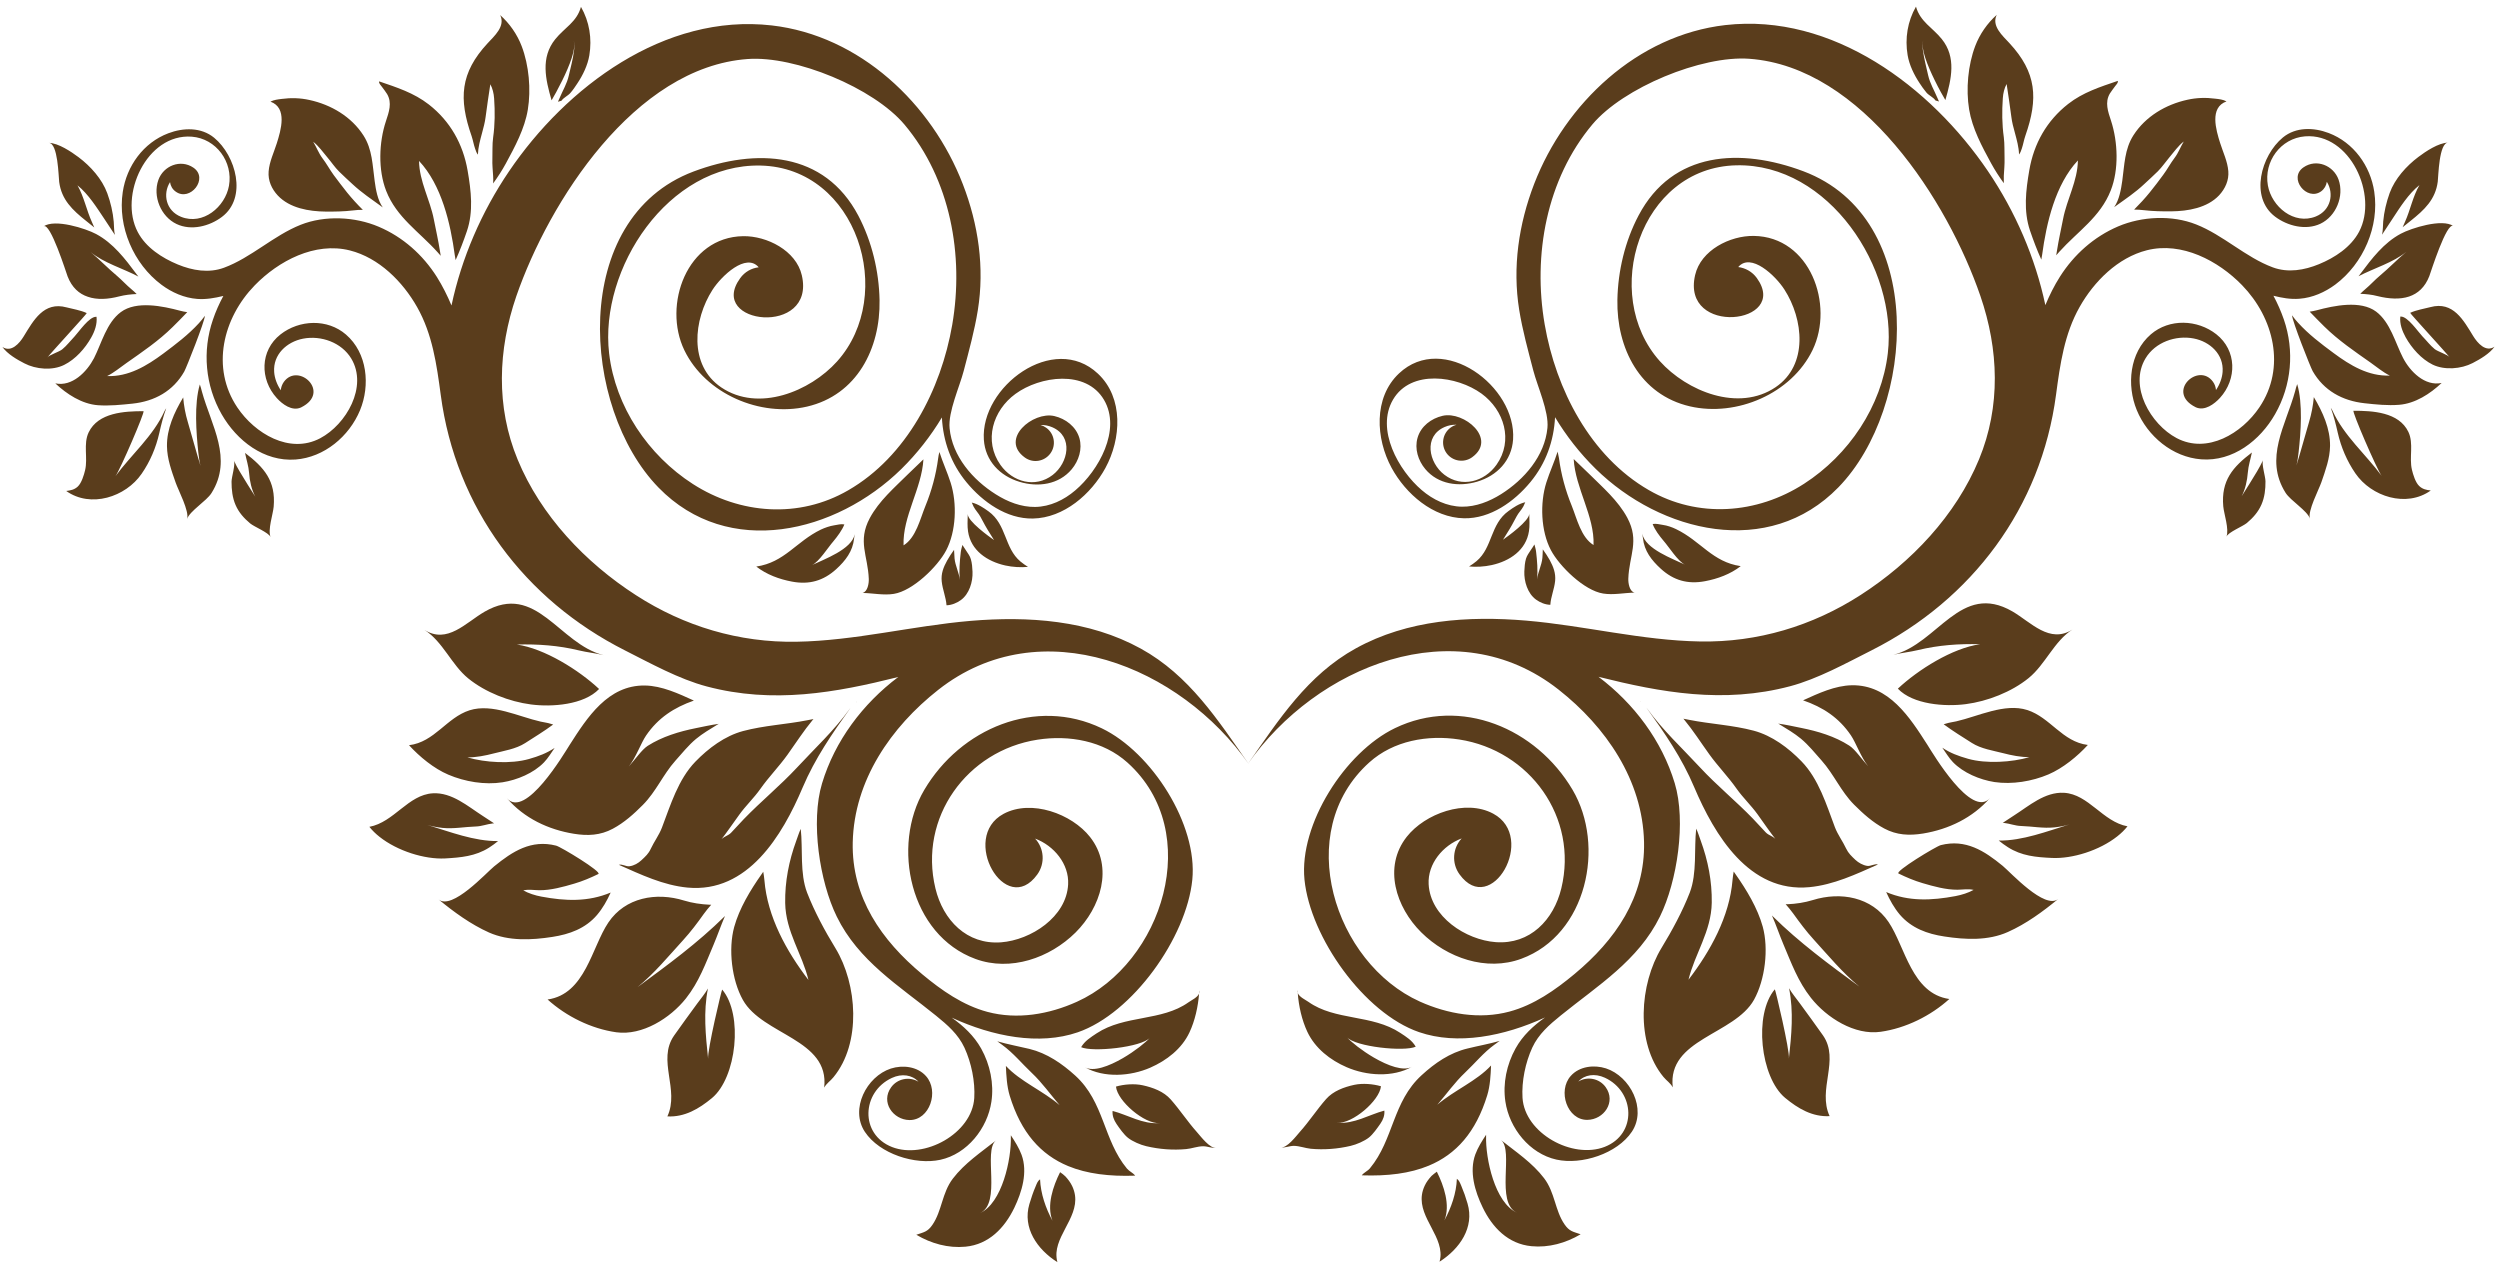<svg xmlns="http://www.w3.org/2000/svg" xmlns:xlink="http://www.w3.org/1999/xlink" xmlns:a="http://ns.adobe.com/AdobeSVGViewerExtensions/3.0/" version="1.1" baseProfile="tiny" x="0px" y="0px" width="302px" height="153px" viewBox="-0.29 -0.8 302 153" overflow="visible" xml:space="preserve">
<defs>
</defs>
<path fill="#5A3D1C" d="M103.14,83.99l0.1,0.05l-0.08-0.06C103.15,83.98,103.14,83.98,103.14,83.99z M96.67,94.33  c1.5-3.53,3.57-6.52,5.77-9.6c-0.04,0.05-0.07,0.09-0.11,0.14c-1.85,2.57-4.2,4.74-6.35,7.06c-2.03,2.18-4.34,4.07-6.41,6.21  c-0.53,0.55-1.03,1.12-1.55,1.66c-0.36,0.38-1,0.48-1.27,0.93c0.79-1.01,1.51-2.08,2.26-3.11c0.79-1.1,1.77-2.01,2.55-3.12  c1.02-1.45,2.25-2.69,3.28-4.13c1-1.4,1.95-2.88,3.05-4.21c0.03-0.04,0.06-0.07,0.09-0.1c-0.24,0.05-0.49,0.09-0.72,0.14  c-2.58,0.51-5.24,0.63-7.79,1.31c-2.2,0.59-4.18,2.07-5.76,3.7c-2.08,2.15-3,5.24-4.04,7.97c-0.35,0.91-0.94,1.68-1.35,2.56  c-0.27,0.59-0.64,0.92-1.12,1.37c-0.38,0.36-0.9,0.66-1.43,0.73c-0.46,0.07-0.85-0.29-1.3-0.17c2.66,1.18,5.36,2.47,8.29,2.75  C90.04,107.11,94.22,100.12,96.67,94.33z M89.45,119.99c2.38,4.26,10.5,4.73,9.82,10.59c0.32-0.55,0.74-0.78,1.12-1.25  c3.4-4.12,2.89-11.24,0.24-15.59c-1.28-2.09-2.53-4.41-3.42-6.7c-0.9-2.35-0.5-5.27-0.77-7.71c-0.22,0.46-0.36,0.95-0.54,1.43  c-0.89,2.43-1.38,4.94-1.34,7.52c0.06,3.48,2.06,6.15,2.81,9.3c-2.65-3.46-4.96-7.63-5.32-12.05c-0.03-0.34-0.08-0.68-0.14-1.02  c-0.07,0.11-0.14,0.21-0.22,0.32c-1.33,1.89-2.67,4.1-3.29,6.35C87.67,113.86,88.1,117.58,89.45,119.99z M82.57,119.81  c1.58-2,2.36-4.18,3.34-6.49c0.49-1.16,0.89-2.34,1.38-3.47c-0.03,0.03-0.06,0.06-0.09,0.09c-3.2,3.16-6.86,5.85-10.47,8.5  c2.05-1.68,3.73-3.73,5.51-5.68c0.92-1.01,1.7-2.05,2.49-3.16c0.28-0.39,0.58-0.75,0.9-1.11c-0.07,0-0.15,0-0.22,0  c-1.02-0.05-2.07-0.2-3.05-0.5c-3.38-1.05-7.12-0.38-9.16,2.65c-2.02,3-2.78,8.65-7.34,9.3c2.26,2.04,5.26,3.53,8.3,3.96  C77.3,124.33,80.68,122.19,82.57,119.81z M69.04,99.92c1.66,0.27,3.19,0.2,4.7-0.61c1.37-0.73,2.55-1.79,3.63-2.88  c1.6-1.61,2.43-3.66,3.93-5.34c0.8-0.89,1.56-1.85,2.48-2.62c0.8-0.66,1.72-1.2,2.6-1.74c0.05-0.03,0.1-0.06,0.16-0.09  c-0.94,0.13-1.88,0.34-2.77,0.52c-2,0.4-4.09,1.03-5.82,2.14c-0.71,0.46-1.5,1.63-2.28,2.49c0.87-1.1,1.48-2.85,2.08-3.73  c1.46-2.14,3.38-3.39,5.78-4.23c-1.83-0.83-3.86-1.79-5.91-1.82c-4.46-0.07-6.98,3.86-9.1,7.18c-0.65,1.02-5.35,9-7.57,6.44  C63.04,98.05,65.95,99.42,69.04,99.92z M72.08,82.43c-2.45-2.29-6.59-4.89-9.94-5.37c2.52-0.07,5.06,0.11,7.51,0.71  c1,0.24,1.98,0.33,2.97,0.57c-5.39-1.33-8.11-8.87-14.38-5.24c-2.26,1.31-4.5,3.94-7.26,2.19c2.23,1.41,3.27,4.22,5.29,5.86  c2.07,1.68,4.96,2.81,7.59,3.15C66.39,84.63,70.25,84.35,72.08,82.43z M60.42,93.7c1.76-0.28,3.75-1.1,5.01-2.41  c0.5-0.52,0.87-1.16,1.28-1.74c-0.95,0.63-1.91,1-3.11,1.34c-2.18,0.62-5.3,0.43-7.43-0.2c1.01,0.02,2.22-0.22,3.2-0.48  c1.2-0.31,2.66-0.53,3.77-1.24c1.12-0.72,2.3-1.44,3.37-2.23c0.01-0.01,0.02-0.01,0.02-0.02c-0.12-0.03-0.23-0.07-0.31-0.09  c-0.35-0.12-0.82-0.17-1.2-0.26c-2.64-0.59-5.86-2.23-8.58-1.37c-2.79,0.89-4.23,3.85-7.32,4.22c1.26,1.38,3,2.82,4.75,3.56  C55.86,93.63,58.27,94.04,60.42,93.7z M66.43,112.38c2.08-0.32,3.99-1.01,5.39-2.64c0.7-0.82,1.22-1.75,1.66-2.72  c-2.75,1.15-5.48,1.03-8.37,0.49c-0.76-0.14-1.54-0.39-2.19-0.75c0.67-0.15,1.25-0.03,1.94-0.02c1.39,0.01,2.88-0.4,4.23-0.8  c0.99-0.29,1.96-0.7,2.9-1.16c0.49-0.24-4.53-3.29-5.11-3.43c-3-0.76-5.26,0.7-7.48,2.51c-0.97,0.79-5.08,5.33-6.71,3.99  c1.86,1.53,3.89,3.01,6.1,4C61.17,112.9,63.91,112.77,66.43,112.38z M86.95,118.74c-0.05-0.06-1.81,7.35-1.7,8.36  c-0.3-2.87-0.59-5.63-0.02-8.49c-0.36,0.64-0.87,1.23-1.29,1.81c-0.94,1.3-1.9,2.58-2.81,3.89c-2.06,2.98,0.7,6.51-0.8,9.75  c2.09,0.11,3.82-0.92,5.38-2.21C88.69,129.38,89.51,121.76,86.95,118.74z M58.78,101.6c0.39-0.25,0.75-0.51,1.1-0.8  c-2.87,0.04-5.85-1.13-8.55-1.95c0.6,0.18,1.21,0.29,1.84,0.36c1.33,0.14,2.68-0.13,4.01-0.17c0.72-0.02,1.35-0.29,2.06-0.37  c0.06-0.01,0.11-0.01,0.16-0.01c-0.45-0.3-0.9-0.6-1.36-0.89c-1.81-1.16-3.73-2.87-6.04-2.74c-2.99,0.17-4.68,3.49-7.67,4.05  c0.34,0.43,0.76,0.84,1.23,1.21c2.16,1.71,5.43,2.73,7.9,2.61C55.39,102.79,57.13,102.64,58.78,101.6z M129.6,129.13  c-1.6-1.45-3.41-2.7-5.53-3.22c-1.3-0.31-2.61-0.55-3.89-0.92c0.21,0.15,0.41,0.3,0.62,0.45c1.32,0.96,2.37,2.26,3.56,3.38  c1.24,1.17,2.23,2.58,3.35,3.88c-2.01-1.73-4.76-2.86-6.49-4.74c0.05,1.18,0.12,2.45,0.46,3.59c1.37,4.49,3.76,7.14,7.06,8.51  c2.27,0.94,4.98,1.27,8.1,1.16c-0.28-0.36-0.7-0.51-0.99-0.85C132.97,136.9,133.13,132.34,129.6,129.13z M118.08,145.75  c2.67-1.2,0.35-7.53,1.94-8.78c-1.81,1.43-3.79,2.75-5.2,4.6c-1.33,1.74-1.31,3.9-2.48,5.6c-0.58,0.84-1.01,0.87-1.94,1.19  c1.79,1.06,3.85,1.64,5.94,1.44c2.82-0.27,4.72-2.26,5.9-4.7c0.92-1.92,1.64-4.3,0.88-6.39c-0.31-0.84-0.8-1.61-1.3-2.37  c0,0.05,0,0.11,0,0.17C121.9,139.19,120.77,144.56,118.08,145.75z M144.59,118.84c-0.01,0.12-0.02,0.25-0.03,0.37  C144.61,119.1,144.62,118.97,144.59,118.84z M143.28,120.28c-3.24,2.31-7.71,1.51-11.1,3.75c-0.75,0.5-1.42,0.91-1.87,1.67  c1.35,0.63,7.3,0.02,8.32-1.15c-0.52,0.59-1.83,1.63-3.27,2.47c-1.69,0.98-3.56,1.69-4.61,1.1c2.35,1.33,5.53,1.09,7.9,0.06  c1.99-0.87,3.82-2.28,4.75-4.27c0.66-1.4,1.04-3.12,1.16-4.69C144.38,119.69,143.64,120.02,143.28,120.28z M134.52,130.46  c0.17,1.75,3.45,4.55,5.27,4.41c-2.06,0.16-3.79-0.97-5.68-1.47c-0.05,0.57,0.15,1.09,0.48,1.58c0.36,0.53,0.89,1.28,1.38,1.67  c0.54,0.43,1.51,0.85,2.21,1.01c1.57,0.37,3.22,0.5,4.82,0.35c0.68-0.06,1.36-0.34,2.04-0.34c0.54-0.01,1.08,0.26,1.62,0.19  c-0.78,0.14-1.92-1.41-2.36-1.9c-1.12-1.25-2.04-2.67-3.16-3.94c-0.85-0.97-2.16-1.45-3.4-1.72  C136.74,130.08,135.47,130.18,134.52,130.46z M126.85,146.67c-0.82-1.52-1.43-3.28-1.5-5.01c-0.28,0.19-0.39,0.5-0.53,0.84  c-0.31,0.72-0.53,1.39-0.76,2.15c-0.85,2.88,0.93,5.47,3.38,7.02c0,0,0-0.01,0-0.01c-0.1-0.38-0.13-0.76-0.11-1.12  c0.19-2.7,3.34-5.02,1.9-8.06c-0.21-0.44-0.49-0.81-0.82-1.17c-0.2-0.19-0.41-0.36-0.64-0.51  C126.92,142.49,126.12,144.82,126.85,146.67z M46.36,22.26c1.26,3.22,4.01,4.95,6.22,7.42c0.12,0.14,0.25,0.28,0.37,0.42  c-0.03-0.19-0.07-0.37-0.09-0.55c-0.2-1.29-0.49-2.56-0.74-3.84c-0.46-2.39-1.76-4.6-1.79-7.07c2.73,2.91,3.8,7.55,4.32,11.4  c0.02,0.17,0.06,0.37,0.1,0.58c0.51-1.13,0.96-2.32,1.36-3.49c0.81-2.39,0.51-4.87,0.09-7.31c-0.55-3.21-2.1-5.98-4.69-8  c-1.81-1.41-3.87-2.06-6-2.79c-0.06,0.24,0.21,0.48,0.33,0.65c0.21,0.29,0.45,0.58,0.63,0.88c0.63,1.07,0.22,2.19-0.14,3.28  C45.48,16.4,45.37,19.73,46.36,22.26z M57.1,17.15c0.09,0.26,0.17,0.52,0.34,0.73c0.03-0.9,0.27-1.75,0.5-2.61  c0.17-0.64,0.35-1.28,0.43-1.93c0.17-1.32,0.37-2.64,0.57-3.96c0.27,0.48,0.42,1.11,0.46,1.71c0.11,1.58,0.1,3.15-0.12,4.72  c-0.12,0.85-0.06,1.7-0.09,2.55c-0.03,0.74,0.05,1.38,0.09,2.11c0.02,0.3,0.02,0.59,0,0.89c0.56-0.77,1.07-1.56,1.53-2.4  c1.1-2.03,2.28-4.21,2.66-6.51c0.4-2.44,0.14-5.36-0.74-7.67c-0.54-1.42-1.46-2.75-2.6-3.76c0.67,1.35-0.73,2.55-1.52,3.41  c-3.31,3.57-3.51,6.7-1.93,11.21C56.85,16.15,56.93,16.66,57.1,17.15z M66.34,11.32c0.28-0.46,0.78-1.37,1.29-2.4  c0.87-1.77,1.73-3.91,1.38-4.8c0.15,0.38,0.09,0.81,0.04,1.21c-0.13,1.02-0.4,2-0.63,3c-0.23,1.01-0.72,1.77-1.11,2.71  c-0.07,0.16-0.13,0.31-0.2,0.45l0.42-0.12c0.28-0.4,0.77-0.58,1.09-0.95c0.3-0.34,0.58-0.76,0.83-1.14c0.67-1,1.25-2.2,1.45-3.39  c0.34-2.03,0.01-4.08-1.01-5.86c-0.5,1.83-1.99,2.52-3.11,3.91C64.99,6.17,65.61,8.79,66.34,11.32z M33.27,22.82  c1.44,1.53,3.77,1.92,5.78,1.94c1.1,0.01,2.22-0.01,3.31-0.14c0.41-0.05,0.79-0.08,1.18-0.07c-0.67-0.66-1.31-1.36-1.9-2.09  c-0.55-0.69-1.08-1.39-1.61-2.1c-0.49-0.67-0.88-1.41-1.38-2.06c-0.45-0.6-0.71-1.33-1.11-1.98c0.68,0.53,1.18,1.26,1.74,1.92  c0.48,0.56,0.86,1.16,1.4,1.69c0.53,0.53,1.09,1.03,1.64,1.54c1.07,1,2.29,1.81,3.47,2.67c0.05,0.04,0.1,0.08,0.16,0.12  c-0.63-0.9-0.84-2.14-0.98-3.19c-0.27-1.92-0.27-3.81-1.35-5.5c-1.46-2.28-3.91-3.72-6.52-4.29c-1.12-0.25-2.24-0.28-3.37-0.13  c-0.46,0.06-0.94,0.11-1.35,0.33c2.08,0.74,1.26,3.46,0.77,5.02c-0.35,1.11-0.9,2.23-0.99,3.41C32.07,21.01,32.53,22.03,33.27,22.82  z M6.39,45.51c1.38,1.3,3.2,2.49,5.14,2.64c1.38,0.1,2.81-0.05,4.18-0.19c2.68-0.28,4.92-1.52,6.26-3.88  c0.26-0.46,2.48-6.07,2.49-6.73c-0.23,0.32-0.48,0.63-0.72,0.89c-1.29,1.41-2.78,2.53-4.3,3.67c-2.01,1.49-4.21,2.82-6.79,2.72  c0.85-0.42,1.54-1.02,2.33-1.57c1.95-1.37,3.88-2.67,5.59-4.36c0.6-0.59,1.18-1.18,1.76-1.79c-0.29-0.04-0.58-0.1-0.85-0.17  c-2.09-0.56-5.29-1.24-7.17,0.16c-1.73,1.28-2.33,3.77-3.25,5.58C10.19,44.14,8.41,45.94,6.39,45.51z M21.84,47.21  c-1.1,1.83-1.99,3.81-1.96,5.89c0.02,1.53,0.55,2.97,1.05,4.4c0.31,0.9,1.68,3.48,1.38,4.39c0.32-0.96,2.34-2.16,2.95-3.13  c2.61-4.16-0.02-8.13-1.16-12.26c-0.08-0.29-0.14-0.58-0.25-0.86c-0.7,2.35-0.44,5.82-0.18,8.24c0.06,0.54,0.13,1.06,0.26,1.59  c-0.54-1.75-1.01-3.52-1.53-5.28C22.11,49.23,21.92,48.22,21.84,47.21z M16.82,56.43c1.03-1.49,1.73-3.15,2.13-4.91  c0.23-1.02,0.48-2.02,0.84-3c-0.08,0.11-0.15,0.22-0.21,0.35c-1.37,3.01-3.99,5.23-5.93,7.86c0.57-0.76,3.63-7.86,3.39-7.86  c-2.28,0-5.47,0.16-6.62,2.56c-0.67,1.4-0.08,3.1-0.43,4.57c-0.14,0.59-0.43,1.55-0.88,1.97c-0.41,0.39-0.87,0.47-1.4,0.54  C10.65,60.61,14.88,59.25,16.82,56.43z M14.13,35c0.67-0.17,1.38-0.25,2.09-0.28c-0.2-0.2-0.4-0.39-0.62-0.57  c-0.61-0.5-1.14-1.1-1.74-1.61c-1.1-0.92-2.11-1.97-3.21-2.9c1.55,1.31,3.98,2.01,5.78,2.97c-0.08-0.1-0.16-0.21-0.24-0.31  c-1.37-1.84-2.81-3.73-4.87-4.83c-1.25-0.67-5-1.87-6.35-0.92c0.81-0.58,2.76,5.67,2.91,6.05c0.52,1.33,1.38,2.1,2.44,2.45  C11.43,35.44,12.76,35.36,14.13,35z M7.46,43.28c1.37-0.68,2.53-1.99,3.27-3.31c0.42-0.74,0.74-1.63,0.64-2.5c0,0-0.05,0-0.05,0  c-0.84-0.03-2.1,1.84-2.6,2.37c-0.48,0.5-0.95,1.12-1.49,1.56c-0.39,0.32-1.58,0.67-1.8,0.99c0.28-0.4,4.83-5.33,4.76-5.37  c-0.75-0.35-1.72-0.5-2.44-0.69c-2.76-0.75-4,1.59-5.18,3.51c-0.5,0.82-1.5,1.99-2.57,1.27c0.6,0.85,1.75,1.52,2.65,1.98  C4.04,43.82,6.04,43.99,7.46,43.28z M9.07,21.59c1.31,1.05,2.34,2.7,3.27,4.09c0.42,0.63,0.84,1.26,1.25,1.9  c-0.12-0.51-0.1-1.11-0.14-1.59c-0.1-1.15-0.38-2.35-0.78-3.44c-0.63-1.73-2.02-3.27-3.47-4.36c-0.87-0.65-2.45-1.72-3.6-1.73  c1.12,0,1.18,4.1,1.26,4.72c0.28,2.15,1.61,3.4,3.27,4.72c0.31,0.25,0.64,0.5,0.97,0.78c-0.09-0.21-0.18-0.43-0.28-0.64  C10.16,24.6,9.87,22.99,9.07,21.59z M32.77,60.41c0.27-3.12-1.15-4.74-3.46-6.5c0.16,0.8,0.43,1.62,0.49,2.41  c0.07,1,0.3,2.02,0.75,2.88c-0.63-0.98-1.26-2-1.86-3c-0.27-0.45-0.52-0.91-0.73-1.37c0.22,0.47-0.28,1.99-0.28,2.56  c0,0.96,0.1,1.93,0.49,2.82c0.39,0.9,1.01,1.59,1.75,2.21c0,0,0.01,0.01,0.01,0.01c0.51,0.42,2.25,1.11,2.47,1.65  C32.03,63.2,32.69,61.33,32.77,60.41z M19.22,33.6c1.26,0.94,2.75,1.59,4.32,1.71c1.07,0.08,2.12-0.11,3.15-0.36  c-0.5,0.93-0.93,1.89-1.26,2.87c-1.3,3.78-0.93,7.95,1.06,11.43c1.82,3.18,5.11,5.74,8.92,5.46c3.47-0.26,6.48-2.79,7.79-5.95  c1.25-3.02,0.89-6.92-1.7-9.15c-2.23-1.93-5.63-1.8-7.91-0.01c-2.48,1.95-2.51,5.42-0.44,7.69c0.68,0.75,1.84,1.61,2.9,1.14  c0.01-0.01,0.03-0.01,0.04-0.02c3.66-1.82-0.34-5.49-2.09-3.08c-0.22,0.31-0.34,0.66-0.37,1.01c-0.46-0.67-0.75-1.47-0.8-2.19  c-0.16-2.12,1.52-3.66,3.49-4.04c2.18-0.42,4.65,0.46,5.82,2.4c2.04,3.39-0.61,7.97-3.75,9.63c-3.71,1.96-7.9-0.58-10.01-3.72  c-3.22-4.8-1.74-10.8,2.1-14.75c2.88-2.96,7.27-5.28,11.49-4.22c3.52,0.89,6.39,3.77,8.13,6.85c1.85,3.27,2.36,6.94,2.85,10.6  c1.81,13.67,10.16,24.76,22.26,30.87c3.07,1.55,6.53,3.47,9.87,4.35c8.03,2.13,15.57,0.76,23.14-1.14  c-4.29,3.23-7.66,7.71-9.21,12.86c-1.39,4.61-0.3,11.84,1.78,16.08c2.62,5.36,7.52,8.35,11.99,11.97c1.38,1.12,2.68,2.24,3.44,3.88  c0.83,1.81,1.3,4.08,1.18,6.07c-0.27,4.28-6.03,7.44-9.93,5.92c-3.93-1.54-3.67-6.66-0.02-8.35c1.2-0.56,2.46-0.37,3.21,0.46  c-1.1-0.66-2.54-0.38-3.3,0.67c-1.3,1.79,0.23,3.93,2.21,3.96c2.45,0.03,3.62-3.5,2-5.31c-1.04-1.17-2.82-1.37-4.25-0.91  c-2.93,0.96-4.96,4.9-3.13,7.65c1.77,2.66,6.07,4.03,9.11,3.37c3.25-0.71,5.69-3.79,6.17-7.01c0.33-2.19-0.16-4.49-1.23-6.42  c-0.88-1.57-2.14-2.73-3.56-3.74c4.97,2.29,10.57,3.37,15.22,1.77c6.63-2.29,13.14-11.45,13.84-18.43  c0.67-6.65-4.89-15.38-10.93-18.29c-7.98-3.84-17.08,0.03-21.45,7.44c-4,6.77-1.74,17.51,6.19,20.42c4.23,1.55,8.98-0.12,12.08-3.19  c3.03-3.01,4.64-7.87,1.76-11.54c-2.21-2.81-7.1-4.6-10.45-2.8c-5.33,2.86,0.25,12.62,4.07,7.33c0.98-1.35,0.83-3.17-0.26-4.34  c2.28,0.85,4.12,3.07,3.99,5.53c-0.2,3.94-4.49,6.72-8.1,7c-4.15,0.31-7.01-2.69-7.93-6.51c-2.06-8.55,3.8-16.65,12.34-17.97  c3.8-0.59,7.94,0.14,10.86,2.77c9.34,8.41,4.22,24.23-6.11,28.89c-3.36,1.52-7.21,2.19-10.82,1.22c-2.95-0.79-5.53-2.6-7.85-4.53  c-4.94-4.11-8.56-9.29-8.41-15.95c0.17-7.48,4.61-13.92,10.33-18.42c12.4-9.76,29.26-2.82,37.51,8.97  c-3.73-5.33-7.18-10.72-13.04-13.95c-6.26-3.45-13.59-3.94-20.58-3.35c-7.03,0.6-13.94,2.4-21.01,2.52  c-6.94,0.12-13.57-1.86-19.39-5.62c-6.12-3.94-11.5-9.61-14.3-16.39c-2.64-6.38-2.38-13.26-0.16-19.73  C66.03,23.57,76.35,7.32,90.03,6.33c5.75-0.42,15.21,3.48,18.95,7.93c5.55,6.62,7.2,15.79,5.76,24.17c-1.35,7.83-5.5,15.92-12.57,20  c-5.94,3.44-13.06,2.9-18.76-0.76c-5.4-3.47-9.37-9.35-10.12-15.78c-1.19-10.22,7.12-22.93,18.29-22.69  c11.67,0.25,16.47,15.61,9.25,23.66c-3.27,3.64-9.51,6.17-13.99,3.14c-3.97-2.69-3.36-8.2-1.06-11.79c1.09-1.69,4.06-4.51,5.58-2.72  c-0.87,0.1-1.69,0.55-2.24,1.32c-4.06,5.62,9.17,7.09,7.45-0.35c-0.69-3-4.23-4.77-7.08-4.73c-6.81,0.1-9.75,8.31-7.11,13.78  c2.55,5.28,9.18,8.11,14.81,6.81c6.05-1.4,8.88-7.04,8.77-12.87c-0.07-3.5-0.93-7.08-2.56-10.19c-4.11-7.8-12.35-8.18-19.91-5.34  c-15.02,5.65-13.63,28.53-4.23,38.18c8.44,8.67,21.46,5.48,29.33-2.24c1.91-1.88,3.55-3.98,4.9-6.23c0.15,2.88,1.1,5.57,2.98,7.84  c1.94,2.35,4.83,4.43,8.01,4.37c3.75-0.07,7.04-2.95,8.76-6.1c1.91-3.5,2.23-8.47-0.9-11.4c-5.35-5.04-14.21,1.58-13.78,7.98  c0.17,2.55,1.94,4.38,4.32,5.09c2.22,0.67,4.73,0.34,6.29-1.52c0.86-1.03,1.31-2.45,0.93-3.77c-0.41-1.39-1.66-2.34-3.03-2.66  c-2.57-0.6-6.64,2.78-3.56,5.01c0.99,0.72,2.37,0.49,3.09-0.5s0.49-2.38-0.5-3.09c-0.22-0.16-0.45-0.27-0.7-0.34  c0.49-0.02,0.98,0.08,1.42,0.27c2.6,1.12,1.94,4.32,0.05,5.77c-2.1,1.61-4.83,0.86-6.3-1.21c-2.06-2.91-0.94-6.59,1.81-8.59  c2.94-2.15,8.52-2.97,10.69,0.72c2.13,3.62-0.66,8.56-3.47,10.94c-1.36,1.16-3.03,1.97-4.84,2c-1.7,0.02-3.33-0.62-4.75-1.52  c-2.79-1.75-5.27-4.6-5.59-7.99c-0.19-1.98,1.21-5.01,1.71-6.94c0.63-2.42,1.3-4.84,1.7-7.31c0.83-5.15,0.07-10.37-1.81-15.23  c-3.75-9.73-12.46-17.96-23.09-19.18C79.97,0.79,68.1,9.71,61.19,19.91c-3.32,4.9-5.72,10.45-6.94,16.19  c-0.5-1.19-1.08-2.35-1.77-3.45c-1.69-2.67-4.1-4.82-7.02-6.06c-2.89-1.23-6.51-1.39-9.42-0.24c-3.28,1.3-5.99,3.98-9.27,5.19  c-1.84,0.68-3.81,0.34-5.58-0.39c-1.91-0.79-3.86-2.05-4.84-3.92c-2.33-4.42,1.08-11.93,6.53-11.52c2.95,0.23,5,3.05,4.49,5.93  c-0.46,2.56-3.15,4.81-5.79,3.75c-1.83-0.73-2.24-2.76-1.33-4.19c0.06,0.45,0.29,0.87,0.69,1.15c1.74,1.26,4.03-1.61,2.13-2.9  c-1.56-1.06-3.62-0.22-4.23,1.49c-0.7,1.98,0.3,4.42,2.2,5.32c1.77,0.84,3.97,0.28,5.48-0.86c3.09-2.33,1.69-7.39-0.94-9.56  c-1.57-1.29-3.72-1.23-5.54-0.54c-3.01,1.14-5.03,3.95-5.5,7.09C13.9,26.58,15.84,31.08,19.22,33.6z M113.04,54.56  c-0.26,1.99-0.79,3.93-1.55,5.79c-0.63,1.54-1.13,3.81-2.63,4.73c-0.13-3.49,2.2-6.86,2.4-10.39c-0.62,0.58-1.24,1.18-1.85,1.78  c-1.66,1.65-3.51,3.23-4.63,5.32c-1.5,2.81-0.22,4.54-0.12,7.35c0.02,0.52-0.13,1.53-0.75,1.69c1.24,0.02,2.56,0.31,3.78,0.11  c2.29-0.37,5.28-3.29,6.31-5.24c1.22-2.31,1.34-5.69,0.55-8.18c-0.4-1.26-0.96-2.46-1.36-3.72  C113.12,54.05,113.07,54.31,113.04,54.56z M119.12,60.97c-0.6-0.43-1.29-0.9-2.02-1.06c0.07,0.17,0.14,0.33,0.22,0.49  c0.23,0.44,0.59,0.79,0.83,1.23c0.36,0.69,0.73,1.37,1.15,2.02c0.17,0.26,0.32,0.53,0.49,0.79c-0.6-0.42-3.21-2.29-3.18-3.16  c0,0.06,0,0.12,0,0.18c-0.01,0.65-0.06,1.28,0.04,1.94c0.34,2.3,2.31,3.62,4.5,4.11c0.91,0.2,1.86,0.25,2.74,0.17  c-0.31-0.19-0.63-0.42-0.91-0.65C121.02,65.39,121.33,62.56,119.12,60.97z M101.71,62.55c-0.43-0.08-0.79,0.04-1.24,0.11  c-0.52,0.08-1.12,0.29-1.59,0.51c-3,1.45-4.39,3.97-7.81,4.47c1.25,0.97,2.77,1.53,4.32,1.82c2.06,0.39,3.78-0.09,5.34-1.51  c1.11-1.01,2-2.17,2.15-3.68c0.02-0.19,0.05-0.37,0.08-0.54c-0.34,1.84-3.72,3.03-5.15,3.73c0.86-0.42,1.9-2.1,2.58-2.88  C100.88,63.99,101.44,63.24,101.71,62.55z M115.02,66.66c-0.03-0.35-0.05-0.7-0.06-1.04c-0.3,0.42-0.59,0.84-0.84,1.3  c-0.45,0.81-0.75,1.59-0.65,2.52c0.1,0.98,0.51,1.9,0.58,2.88c0.61-0.02,1.24-0.27,1.73-0.63c1.02-0.74,1.46-2.21,1.41-3.42  c-0.02-0.5-0.06-1.04-0.2-1.52c-0.11-0.39-0.35-0.69-0.57-1.03c-0.14-0.23-0.3-0.45-0.45-0.69c-0.07,0.29-0.17,0.58-0.2,0.88  c-0.13,1.11-0.21,2.23-0.12,3.34C115.59,68.44,115.1,67.53,115.02,66.66z"/>
<path fill="#5A3D1C" d="M197.9,83.93l-0.09,0.06l0.1-0.05C197.91,83.94,197.9,83.93,197.9,83.93z M218.28,106.37  c2.93-0.28,5.63-1.56,8.29-2.74c-0.44-0.12-0.84,0.23-1.3,0.17c-0.53-0.08-1.05-0.38-1.43-0.73c-0.47-0.45-0.84-0.78-1.12-1.37  c-0.41-0.88-1-1.65-1.35-2.56c-1.03-2.73-1.95-5.82-4.04-7.97c-1.58-1.63-3.56-3.11-5.76-3.7c-2.55-0.68-5.21-0.8-7.79-1.31  c-0.23-0.05-0.48-0.09-0.72-0.14c0.03,0.04,0.06,0.07,0.09,0.1c1.1,1.33,2.04,2.81,3.05,4.21c1.03,1.43,2.26,2.68,3.28,4.13  c0.78,1.11,1.76,2.02,2.55,3.12c0.75,1.04,1.47,2.11,2.26,3.11c-0.27-0.45-0.91-0.55-1.27-0.93c-0.52-0.54-1.03-1.11-1.55-1.66  c-2.07-2.14-4.38-4.02-6.41-6.21c-2.15-2.32-4.5-4.49-6.35-7.06c-0.04-0.05-0.07-0.09-0.11-0.14c2.21,3.07,4.28,6.06,5.77,9.6  C206.83,100.08,211.01,107.06,218.28,106.37z M212.65,111.15c-0.62-2.25-1.96-4.46-3.29-6.35c-0.07-0.11-0.15-0.21-0.22-0.32  c-0.06,0.34-0.11,0.68-0.14,1.02c-0.36,4.42-2.67,8.59-5.32,12.05c0.76-3.14,2.75-5.82,2.81-9.3c0.04-2.59-0.45-5.09-1.34-7.52  c-0.18-0.48-0.32-0.97-0.54-1.43c-0.27,2.44,0.12,5.36-0.77,7.71c-0.89,2.29-2.14,4.6-3.42,6.7c-2.65,4.35-3.17,11.47,0.24,15.59  c0.39,0.47,0.81,0.7,1.12,1.25c-0.68-5.86,7.45-6.33,9.82-10.59C212.94,117.53,213.38,113.81,212.65,111.15z M226.89,123.84  c3.04-0.43,6.04-1.92,8.3-3.96c-4.55-0.65-5.32-6.3-7.34-9.3c-2.04-3.02-5.78-3.7-9.16-2.65c-0.98,0.3-2.03,0.46-3.05,0.5  c-0.07,0-0.15,0-0.22,0c0.31,0.36,0.62,0.72,0.9,1.11c0.8,1.11,1.57,2.15,2.49,3.16c1.78,1.95,3.46,4,5.51,5.68  c-3.62-2.65-7.28-5.34-10.47-8.5c-0.03-0.03-0.06-0.06-0.09-0.09c0.5,1.13,0.89,2.31,1.38,3.47c0.98,2.31,1.76,4.49,3.34,6.49  C220.37,122.14,223.75,124.29,226.89,123.84z M240.1,95.6c-2.22,2.55-6.92-5.42-7.57-6.44c-2.12-3.31-4.64-7.25-9.1-7.18  c-2.05,0.03-4.08,0.99-5.91,1.82c2.4,0.83,4.33,2.09,5.78,4.23c0.6,0.88,1.2,2.62,2.08,3.73c-0.78-0.85-1.56-2.03-2.28-2.49  c-1.73-1.12-3.81-1.74-5.82-2.14c-0.88-0.18-1.83-0.39-2.77-0.52c0.05,0.03,0.11,0.06,0.16,0.09c0.88,0.54,1.8,1.08,2.6,1.74  c0.92,0.77,1.69,1.73,2.48,2.62c1.5,1.68,2.33,3.73,3.93,5.34c1.09,1.09,2.27,2.15,3.64,2.88c1.51,0.81,3.03,0.88,4.7,0.61  C235.1,99.38,238,98,240.1,95.6z M237.18,84.26c2.62-0.34,5.52-1.47,7.59-3.15c2.03-1.65,3.07-4.45,5.29-5.86  c-2.76,1.75-5-0.88-7.25-2.19c-6.27-3.63-9,3.91-14.38,5.24c0.98-0.24,1.97-0.33,2.97-0.57c2.46-0.6,4.99-0.78,7.51-0.71  c-3.36,0.47-7.49,3.08-9.94,5.37C230.8,84.31,234.66,84.59,237.18,84.26z M247.16,92.75c1.75-0.75,3.5-2.18,4.76-3.56  c-3.09-0.38-4.53-3.33-7.32-4.22c-2.72-0.87-5.94,0.77-8.58,1.37c-0.38,0.09-0.85,0.14-1.2,0.26c-0.08,0.03-0.19,0.06-0.31,0.09  c0.01,0.01,0.02,0.01,0.02,0.02c1.07,0.79,2.24,1.51,3.37,2.23c1.12,0.72,2.58,0.93,3.78,1.24c0.98,0.26,2.18,0.5,3.2,0.48  c-2.14,0.63-5.25,0.82-7.43,0.2c-1.2-0.34-2.16-0.7-3.11-1.34c0.42,0.59,0.78,1.22,1.28,1.74c1.25,1.3,3.24,2.13,5.01,2.41  C242.78,93.99,245.18,93.59,247.16,92.75z M242.25,111.79c2.21-0.98,4.24-2.47,6.1-4c-1.63,1.34-5.74-3.19-6.71-3.99  c-2.22-1.82-4.47-3.27-7.48-2.51c-0.58,0.15-5.59,3.19-5.11,3.43c0.94,0.46,1.91,0.87,2.9,1.16c1.35,0.4,2.84,0.81,4.23,0.8  c0.69-0.01,1.28-0.13,1.94,0.02c-0.64,0.36-1.42,0.6-2.19,0.75c-2.89,0.54-5.63,0.67-8.37-0.49c0.44,0.97,0.96,1.91,1.65,2.73  c1.4,1.63,3.31,2.33,5.39,2.64C237.14,112.72,239.88,112.85,242.25,111.79z M215.35,131.82c1.56,1.29,3.29,2.32,5.38,2.21  c-1.5-3.24,1.26-6.78-0.8-9.75c-0.91-1.31-1.88-2.6-2.81-3.89c-0.42-0.59-0.93-1.17-1.29-1.81c0.57,2.86,0.29,5.62-0.02,8.49  c0.11-1.01-1.65-8.42-1.7-8.36C211.54,121.72,212.36,129.33,215.35,131.82z M247.58,102.84c2.47,0.12,5.74-0.9,7.9-2.61  c0.47-0.37,0.89-0.78,1.23-1.21c-3-0.56-4.69-3.88-7.67-4.05c-2.31-0.13-4.22,1.58-6.04,2.74c-0.46,0.29-0.9,0.6-1.36,0.89  c0.05,0,0.11,0.01,0.16,0.01c0.7,0.08,1.34,0.35,2.06,0.37c1.33,0.04,2.68,0.31,4.01,0.17c0.63-0.07,1.24-0.18,1.84-0.36  c-2.7,0.82-5.68,1.99-8.55,1.95c0.35,0.29,0.71,0.55,1.1,0.8C243.92,102.6,245.66,102.75,247.58,102.84z M165.2,140.33  c-0.28,0.34-0.71,0.49-0.99,0.85c3.11,0.11,5.82-0.22,8.1-1.17c3.3-1.37,5.69-4.03,7.06-8.51c0.35-1.14,0.41-2.41,0.46-3.59  c-1.73,1.88-4.48,3.01-6.49,4.74c1.12-1.3,2.11-2.71,3.35-3.88c1.19-1.12,2.24-2.43,3.56-3.38c0.21-0.15,0.41-0.3,0.62-0.45  c-1.28,0.37-2.6,0.6-3.89,0.92c-2.13,0.51-3.94,1.76-5.53,3.22C167.92,132.29,168.08,136.85,165.2,140.33z M179.23,136.45  c0-0.06,0-0.11,0-0.17c-0.5,0.76-0.99,1.53-1.3,2.37c-0.76,2.09-0.05,4.47,0.88,6.39c1.17,2.44,3.08,4.43,5.9,4.7  c2.09,0.2,4.15-0.38,5.94-1.44c-0.93-0.32-1.36-0.35-1.94-1.19c-1.17-1.69-1.15-3.85-2.48-5.59c-1.41-1.85-3.39-3.17-5.2-4.6  c1.59,1.25-0.73,7.58,1.94,8.78C180.28,144.51,179.15,139.14,179.23,136.45z M156.48,119.16c-0.01-0.12-0.02-0.25-0.03-0.37  C156.43,118.93,156.44,119.05,156.48,119.16z M156.48,119.16c0.11,1.58,0.5,3.29,1.16,4.69c0.94,1.99,2.76,3.41,4.75,4.27  c2.37,1.03,5.55,1.27,7.9-0.06c-1.04,0.59-2.92-0.12-4.61-1.1c-1.44-0.84-2.75-1.88-3.27-2.47c1.02,1.17,6.96,1.78,8.32,1.15  c-0.44-0.76-1.11-1.17-1.87-1.67c-3.4-2.25-7.87-1.45-11.1-3.75C157.4,119.97,156.67,119.64,156.48,119.16z M163.3,130.25  c-1.24,0.27-2.55,0.75-3.4,1.72c-1.11,1.26-2.03,2.69-3.15,3.94c-0.44,0.49-1.58,2.04-2.36,1.9c0.54,0.07,1.08-0.19,1.62-0.19  c0.68,0.01,1.37,0.28,2.04,0.35c1.6,0.15,3.26,0.02,4.82-0.35c0.7-0.16,1.67-0.58,2.21-1.01c0.49-0.39,1.01-1.14,1.38-1.67  c0.34-0.49,0.53-1.01,0.48-1.58c-1.88,0.5-3.61,1.63-5.68,1.47c1.81,0.14,5.1-2.66,5.27-4.41  C165.58,130.14,164.31,130.03,163.3,130.25z M173.28,140.74c-0.22,0.16-0.44,0.33-0.64,0.51c-0.33,0.36-0.62,0.74-0.82,1.17  c-1.44,3.04,1.71,5.36,1.9,8.06c0.03,0.37,0,0.74-0.11,1.12c0,0,0,0.01,0,0.01c2.44-1.55,4.23-4.14,3.38-7.02  c-0.22-0.76-0.45-1.42-0.76-2.15c-0.15-0.34-0.25-0.65-0.53-0.84c-0.06,1.73-0.68,3.49-1.5,5.01  C174.93,144.77,174.13,142.45,173.28,140.74z M254.72,13.78c-0.36-1.09-0.77-2.21-0.14-3.28c0.18-0.3,0.43-0.59,0.63-0.88  c0.12-0.17,0.4-0.41,0.33-0.65c-2.13,0.73-4.2,1.38-6,2.79c-2.59,2.03-4.14,4.79-4.69,8c-0.42,2.44-0.72,4.92,0.09,7.31  c0.4,1.17,0.85,2.36,1.36,3.49c0.04-0.21,0.07-0.42,0.1-0.58c0.52-3.85,1.59-8.49,4.32-11.4c-0.03,2.47-1.33,4.68-1.79,7.07  c-0.25,1.28-0.54,2.55-0.74,3.84c-0.03,0.18-0.06,0.37-0.09,0.55c0.12-0.14,0.25-0.28,0.37-0.42c2.21-2.46,4.96-4.19,6.22-7.42  C255.68,19.69,255.56,16.35,254.72,13.78z M244.37,15.61c1.58-4.51,1.38-7.64-1.93-11.21c-0.79-0.86-2.2-2.07-1.52-3.41  c-1.14,1.01-2.06,2.34-2.6,3.76c-0.88,2.31-1.14,5.23-0.74,7.67c0.38,2.3,1.55,4.48,2.66,6.51c0.46,0.84,0.97,1.63,1.53,2.4  c-0.01-0.3-0.01-0.6,0-0.89c0.04-0.73,0.11-1.37,0.09-2.11c-0.03-0.85,0.02-1.7-0.09-2.55c-0.22-1.57-0.23-3.13-0.12-4.72  c0.04-0.6,0.19-1.23,0.46-1.71c0.2,1.32,0.4,2.64,0.57,3.96c0.08,0.66,0.25,1.3,0.43,1.94c0.23,0.86,0.47,1.71,0.5,2.61  c0.17-0.21,0.25-0.46,0.34-0.73C244.12,16.62,244.2,16.1,244.37,15.61z M234.27,3.91c-1.11-1.38-2.6-2.08-3.11-3.91  c-1.02,1.78-1.35,3.84-1.01,5.86c0.2,1.19,0.78,2.38,1.45,3.39c0.25,0.38,0.53,0.79,0.83,1.14c0.32,0.37,0.81,0.54,1.09,0.95  l0.42,0.12c-0.07-0.14-0.13-0.29-0.2-0.45c-0.39-0.94-0.88-1.7-1.11-2.71c-0.22-1-0.49-1.98-0.63-3c-0.05-0.4-0.11-0.83,0.04-1.21  c-0.35,0.89,0.51,3.03,1.38,4.8c0.5,1.03,1.01,1.93,1.29,2.4C235.44,8.75,236.06,6.12,234.27,3.91z M268.89,19.88  c-0.09-1.17-0.64-2.3-0.99-3.41c-0.49-1.56-1.31-4.28,0.77-5.02c-0.41-0.23-0.9-0.28-1.35-0.33c-1.13-0.15-2.25-0.12-3.37,0.13  c-2.61,0.57-5.06,2.01-6.52,4.29c-1.08,1.69-1.08,3.58-1.35,5.5c-0.15,1.05-0.36,2.29-0.98,3.19c0.05-0.04,0.11-0.08,0.16-0.12  c1.19-0.85,2.41-1.67,3.47-2.67c0.55-0.51,1.1-1.01,1.64-1.54c0.53-0.53,0.92-1.12,1.4-1.69c0.56-0.66,1.06-1.39,1.74-1.92  c-0.39,0.64-0.65,1.38-1.11,1.98c-0.5,0.66-0.88,1.39-1.38,2.06c-0.52,0.71-1.05,1.41-1.61,2.1c-0.59,0.73-1.23,1.42-1.9,2.09  c0.39,0,0.77,0.02,1.18,0.07c1.1,0.13,2.21,0.15,3.31,0.14c2.01-0.02,4.34-0.41,5.78-1.94C268.52,21.99,268.98,20.97,268.89,19.88z   M289.99,42.42c-0.93-1.81-1.53-4.29-3.25-5.58c-1.88-1.4-5.09-0.72-7.17-0.16c-0.27,0.07-0.56,0.13-0.85,0.17  c0.58,0.61,1.17,1.2,1.76,1.79c1.71,1.68,3.64,2.99,5.59,4.36c0.79,0.55,1.48,1.16,2.33,1.57c-2.58,0.1-4.78-1.23-6.79-2.72  c-1.53-1.13-3.02-2.26-4.3-3.67c-0.24-0.26-0.49-0.56-0.72-0.89c0.01,0.67,2.23,6.28,2.49,6.74c1.34,2.35,3.59,3.59,6.26,3.88  c1.37,0.15,2.8,0.3,4.18,0.19c1.94-0.15,3.76-1.33,5.14-2.64C292.64,45.89,290.85,44.09,289.99,42.42z M278.65,50.15  c-0.52,1.76-0.99,3.53-1.53,5.28c0.13-0.53,0.2-1.05,0.26-1.59c0.27-2.42,0.53-5.89-0.17-8.24c-0.11,0.27-0.17,0.56-0.25,0.86  c-1.14,4.14-3.77,8.1-1.16,12.26c0.61,0.97,2.63,2.17,2.95,3.13c-0.3-0.91,1.07-3.49,1.38-4.39c0.49-1.43,1.03-2.87,1.05-4.4  c0.02-2.08-0.87-4.06-1.96-5.89C279.13,48.18,278.94,49.19,278.65,50.15z M293.35,58.45c-0.53-0.06-0.99-0.15-1.4-0.54  c-0.45-0.42-0.74-1.38-0.88-1.97c-0.35-1.47,0.24-3.17-0.43-4.57c-1.15-2.4-4.34-2.55-6.62-2.55c-0.25,0,2.82,7.09,3.39,7.86  c-1.94-2.62-4.56-4.85-5.93-7.86c-0.06-0.13-0.13-0.24-0.21-0.35c0.36,0.98,0.61,1.98,0.84,3c0.4,1.76,1.11,3.42,2.13,4.91  C286.17,59.2,290.4,60.56,293.35,58.45z M290.73,35.02c1.06-0.36,1.92-1.12,2.44-2.46c0.15-0.38,2.1-6.63,2.91-6.05  c-1.34-0.95-5.1,0.25-6.35,0.92c-2.06,1.1-3.5,3-4.87,4.83c-0.08,0.11-0.16,0.21-0.24,0.31c1.8-0.95,4.23-1.66,5.78-2.96  c-1.1,0.93-2.1,1.97-3.21,2.9c-0.61,0.51-1.13,1.1-1.74,1.61c-0.22,0.18-0.42,0.38-0.62,0.57c0.71,0.03,1.42,0.1,2.09,0.28  C288.29,35.31,289.62,35.39,290.73,35.02z M298.4,43.06c0.91-0.47,2.05-1.13,2.65-1.98c-1.07,0.72-2.06-0.45-2.57-1.27  c-1.18-1.92-2.42-4.26-5.18-3.51c-0.71,0.19-1.69,0.34-2.44,0.69c-0.07,0.03,4.48,4.97,4.76,5.37c-0.22-0.32-1.41-0.68-1.8-0.99  c-0.54-0.44-1.01-1.06-1.5-1.56c-0.5-0.52-1.76-2.4-2.6-2.37c0,0-0.05,0-0.05,0c-0.1,0.87,0.23,1.75,0.64,2.5  c0.74,1.32,1.89,2.63,3.27,3.31C295.01,43.94,297.01,43.78,298.4,43.06z M290.23,26.01c-0.1,0.21-0.19,0.43-0.28,0.64  c0.33-0.27,0.66-0.53,0.97-0.78c1.66-1.32,2.99-2.57,3.27-4.72c0.08-0.63,0.14-4.72,1.26-4.72c-1.16,0.01-2.74,1.08-3.6,1.73  c-1.45,1.09-2.84,2.63-3.47,4.36c-0.39,1.08-0.68,2.29-0.78,3.44c-0.04,0.48-0.02,1.07-0.14,1.59c0.41-0.64,0.83-1.27,1.25-1.9  c0.92-1.4,1.95-3.05,3.27-4.09C291.17,22.94,290.89,24.55,290.23,26.01z M268.66,64.03c0.22-0.54,1.96-1.23,2.47-1.65  c0,0,0.01,0,0.01-0.01c0.74-0.62,1.36-1.32,1.75-2.21c0.39-0.89,0.5-1.86,0.49-2.82c0-0.57-0.5-2.09-0.29-2.56  c-0.22,0.46-0.46,0.92-0.73,1.37c-0.6,1-1.23,2.02-1.86,3c0.45-0.86,0.67-1.88,0.75-2.88c0.06-0.8,0.33-1.62,0.49-2.41  c-2.31,1.76-3.73,3.38-3.46,6.5C268.36,61.28,269.02,63.15,268.66,64.03z M286.52,22.36c-0.47-3.14-2.5-5.95-5.5-7.09  c-1.82-0.69-3.97-0.75-5.54,0.54c-2.63,2.17-4.04,7.22-0.94,9.56c1.5,1.13,3.71,1.69,5.47,0.86c1.9-0.9,2.9-3.34,2.2-5.33  c-0.61-1.71-2.67-2.56-4.23-1.49c-1.9,1.29,0.39,4.16,2.13,2.9c0.39-0.29,0.62-0.71,0.68-1.15c0.9,1.43,0.49,3.45-1.33,4.19  c-2.64,1.06-5.33-1.18-5.79-3.75c-0.51-2.88,1.54-5.7,4.49-5.93c5.45-0.42,8.86,7.1,6.53,11.52c-0.99,1.87-2.94,3.14-4.84,3.92  c-1.77,0.73-3.74,1.07-5.58,0.39c-3.28-1.21-5.99-3.9-9.27-5.19c-2.91-1.15-6.53-0.99-9.42,0.24c-2.92,1.25-5.32,3.39-7.02,6.06  c-0.7,1.1-1.27,2.25-1.77,3.45c-1.22-5.74-3.62-11.29-6.94-16.19c-6.91-10.2-18.78-19.12-31.72-17.64  c-10.62,1.22-19.33,9.45-23.09,19.18c-1.87,4.86-2.64,10.08-1.81,15.23c0.4,2.47,1.07,4.89,1.7,7.31c0.5,1.93,1.9,4.96,1.71,6.94  c-0.32,3.39-2.8,6.24-5.59,8c-1.42,0.89-3.05,1.54-4.75,1.52c-1.81-0.03-3.48-0.84-4.84-2c-2.8-2.38-5.59-7.32-3.47-10.94  c2.17-3.69,7.74-2.86,10.69-0.72c2.74,2,3.87,5.68,1.81,8.59c-1.47,2.07-4.2,2.82-6.3,1.21c-1.9-1.45-2.55-4.65,0.04-5.77  c0.43-0.19,0.93-0.29,1.42-0.27c-0.24,0.07-0.48,0.18-0.7,0.34c-0.99,0.72-1.21,2.1-0.5,3.09c0.72,0.99,2.1,1.21,3.09,0.5  c3.08-2.23-0.99-5.61-3.56-5.01c-1.38,0.32-2.63,1.26-3.03,2.66c-0.38,1.32,0.07,2.74,0.93,3.77c1.55,1.86,4.06,2.19,6.29,1.52  c2.38-0.71,4.15-2.54,4.32-5.09c0.43-6.4-8.43-13.02-13.78-7.98c-3.12,2.94-2.8,7.9-0.9,11.4c1.71,3.15,5.01,6.03,8.76,6.1  c3.18,0.06,6.07-2.02,8.01-4.37c1.88-2.27,2.83-4.96,2.98-7.84c1.35,2.25,2.99,4.35,4.9,6.23c7.87,7.72,20.89,10.91,29.33,2.24  c9.39-9.64,10.79-32.53-4.23-38.18c-7.56-2.84-15.8-2.46-19.91,5.34c-1.64,3.1-2.49,6.69-2.56,10.19  c-0.11,5.83,2.71,11.47,8.77,12.87c5.63,1.3,12.26-1.53,14.81-6.81c2.64-5.47-0.29-13.69-7.11-13.78c-2.86-0.04-6.39,1.72-7.08,4.73  c-1.72,7.44,11.51,5.97,7.45,0.35c-0.55-0.76-1.38-1.21-2.24-1.32c1.52-1.79,4.5,1.03,5.58,2.72c2.3,3.58,2.9,9.1-1.06,11.79  c-4.48,3.04-10.72,0.5-13.99-3.14c-7.22-8.05-2.42-23.41,9.25-23.66c11.17-0.24,19.48,12.47,18.29,22.69  c-0.75,6.43-4.72,12.3-10.12,15.78c-5.7,3.67-12.82,4.2-18.76,0.76c-7.07-4.08-11.22-12.18-12.57-20  c-1.45-8.37,0.2-17.54,5.76-24.17c3.74-4.45,13.2-8.35,18.95-7.93c13.68,0.99,24,17.24,27.92,28.65c2.22,6.46,2.48,13.34-0.16,19.73  c-2.8,6.78-8.18,12.45-14.3,16.39c-5.83,3.76-12.46,5.74-19.39,5.62c-7.07-0.12-13.98-1.92-21.01-2.52  c-6.99-0.59-14.32-0.11-20.58,3.35c-5.86,3.23-9.31,8.63-13.04,13.95c8.26-11.8,25.12-18.73,37.52-8.97  c5.72,4.5,10.16,10.94,10.33,18.42c0.15,6.66-3.47,11.84-8.41,15.95c-2.32,1.93-4.9,3.74-7.85,4.53c-3.61,0.97-7.45,0.3-10.82-1.21  c-10.33-4.66-15.45-20.49-6.11-28.89c2.92-2.63,7.06-3.36,10.86-2.77c8.54,1.32,14.4,9.42,12.34,17.97  c-0.92,3.82-3.78,6.82-7.93,6.51c-3.61-0.27-7.9-3.06-8.1-7c-0.13-2.46,1.71-4.68,3.99-5.53c-1.09,1.17-1.24,2.99-0.26,4.34  c3.82,5.28,9.39-4.47,4.07-7.33c-3.35-1.8-8.24-0.01-10.45,2.8c-2.88,3.67-1.28,8.53,1.76,11.54c3.1,3.08,7.85,4.75,12.08,3.19  c7.93-2.91,10.19-13.65,6.19-20.42c-4.38-7.41-13.47-11.29-21.45-7.44c-6.04,2.91-11.59,11.63-10.93,18.29  c0.7,6.98,7.21,16.15,13.84,18.43c4.64,1.6,10.25,0.51,15.22-1.77c-1.42,1.01-2.69,2.17-3.56,3.74c-1.07,1.93-1.56,4.23-1.23,6.42  c0.48,3.22,2.92,6.29,6.17,7.01c3.03,0.67,7.33-0.71,9.11-3.37c1.83-2.75-0.2-6.69-3.13-7.65c-1.43-0.46-3.21-0.26-4.25,0.91  c-1.62,1.81-0.44,5.34,2,5.31c1.99-0.02,3.51-2.16,2.21-3.96c-0.76-1.05-2.2-1.33-3.3-0.67c0.75-0.83,2-1.02,3.21-0.46  c3.65,1.69,3.91,6.81-0.02,8.35c-3.9,1.52-9.66-1.64-9.93-5.92c-0.12-2,0.35-4.26,1.18-6.07c0.76-1.64,2.07-2.77,3.44-3.88  c4.47-3.62,9.37-6.62,11.99-11.97c2.08-4.24,3.17-11.47,1.78-16.08c-1.55-5.14-4.91-9.62-9.21-12.86c7.58,1.9,15.11,3.27,23.14,1.14  c3.33-0.88,6.8-2.8,9.87-4.35c12.09-6.11,20.45-17.2,22.26-30.87c0.49-3.67,1-7.33,2.85-10.6c1.74-3.08,4.61-5.96,8.13-6.85  c4.21-1.06,8.61,1.26,11.49,4.22c3.84,3.95,5.33,9.95,2.1,14.75c-2.11,3.14-6.29,5.69-10.01,3.72c-3.13-1.66-5.79-6.24-3.75-9.63  c1.17-1.95,3.64-2.82,5.82-2.4c1.97,0.38,3.65,1.92,3.49,4.04c-0.05,0.72-0.34,1.52-0.8,2.19c-0.03-0.35-0.14-0.7-0.37-1.01  c-1.75-2.41-5.74,1.26-2.09,3.08c0.01,0.01,0.03,0.02,0.04,0.02c1.06,0.47,2.22-0.4,2.9-1.14c2.07-2.27,2.04-5.74-0.44-7.69  c-2.28-1.79-5.67-1.92-7.91,0.01c-2.58,2.23-2.94,6.13-1.7,9.15c1.3,3.16,4.32,5.69,7.79,5.95c3.82,0.29,7.11-2.28,8.92-5.46  c1.99-3.48,2.36-7.65,1.06-11.43c-0.34-0.98-0.76-1.94-1.26-2.87c1.04,0.26,2.08,0.45,3.15,0.36c1.57-0.12,3.06-0.78,4.32-1.71  C285.21,31.04,287.15,26.54,286.52,22.36z M187.87,53.76c-0.4,1.26-0.96,2.46-1.36,3.72c-0.79,2.49-0.67,5.87,0.55,8.18  c1.03,1.95,4.02,4.88,6.31,5.24c1.23,0.2,2.55-0.09,3.79-0.11c-0.62-0.15-0.77-1.17-0.75-1.69c0.1-2.81,1.38-4.54-0.12-7.35  c-1.12-2.09-2.97-3.67-4.63-5.32c-0.61-0.6-1.23-1.2-1.85-1.78c0.2,3.53,2.53,6.9,2.4,10.39c-1.51-0.92-2.01-3.19-2.63-4.73  c-0.76-1.86-1.29-3.8-1.55-5.79C187.98,54.26,187.93,54.01,187.87,53.76z M178.08,66.98c-0.28,0.23-0.6,0.46-0.91,0.65  c0.88,0.08,1.83,0.03,2.74-0.17c2.18-0.48,4.15-1.8,4.5-4.1c0.1-0.65,0.05-1.28,0.04-1.94c0-0.05,0-0.12,0-0.18  c0.02,0.87-2.58,2.74-3.18,3.16c0.17-0.26,0.32-0.53,0.49-0.79c0.42-0.65,0.79-1.33,1.15-2.02c0.23-0.45,0.6-0.79,0.83-1.23  c0.08-0.16,0.15-0.32,0.22-0.49c-0.74,0.16-1.43,0.63-2.02,1.06C179.72,62.52,180.03,65.34,178.08,66.98z M200.67,64.53  c0.67,0.77,1.72,2.46,2.58,2.88c-1.43-0.7-4.81-1.89-5.15-3.73c0.03,0.18,0.06,0.36,0.08,0.54c0.15,1.52,1.04,2.67,2.15,3.68  c1.55,1.42,3.27,1.9,5.34,1.51c1.54-0.29,3.07-0.85,4.32-1.82c-3.43-0.5-4.81-3.02-7.81-4.47c-0.47-0.23-1.07-0.44-1.59-0.51  c-0.44-0.07-0.81-0.18-1.24-0.11C199.61,63.2,200.17,63.94,200.67,64.53z M185.39,69.19c0.1-1.11,0.01-2.23-0.12-3.34  c-0.03-0.3-0.13-0.58-0.2-0.88c-0.14,0.24-0.3,0.47-0.45,0.69c-0.21,0.33-0.45,0.64-0.57,1.03c-0.14,0.48-0.18,1.02-0.2,1.52  c-0.05,1.21,0.39,2.68,1.41,3.42c0.49,0.36,1.13,0.62,1.73,0.63c0.06-0.97,0.48-1.89,0.58-2.88c0.09-0.93-0.21-1.71-0.65-2.52  c-0.25-0.45-0.54-0.88-0.84-1.3c-0.01,0.35-0.02,0.69-0.05,1.04C185.95,67.48,185.46,68.39,185.39,69.19z"/>
</svg>